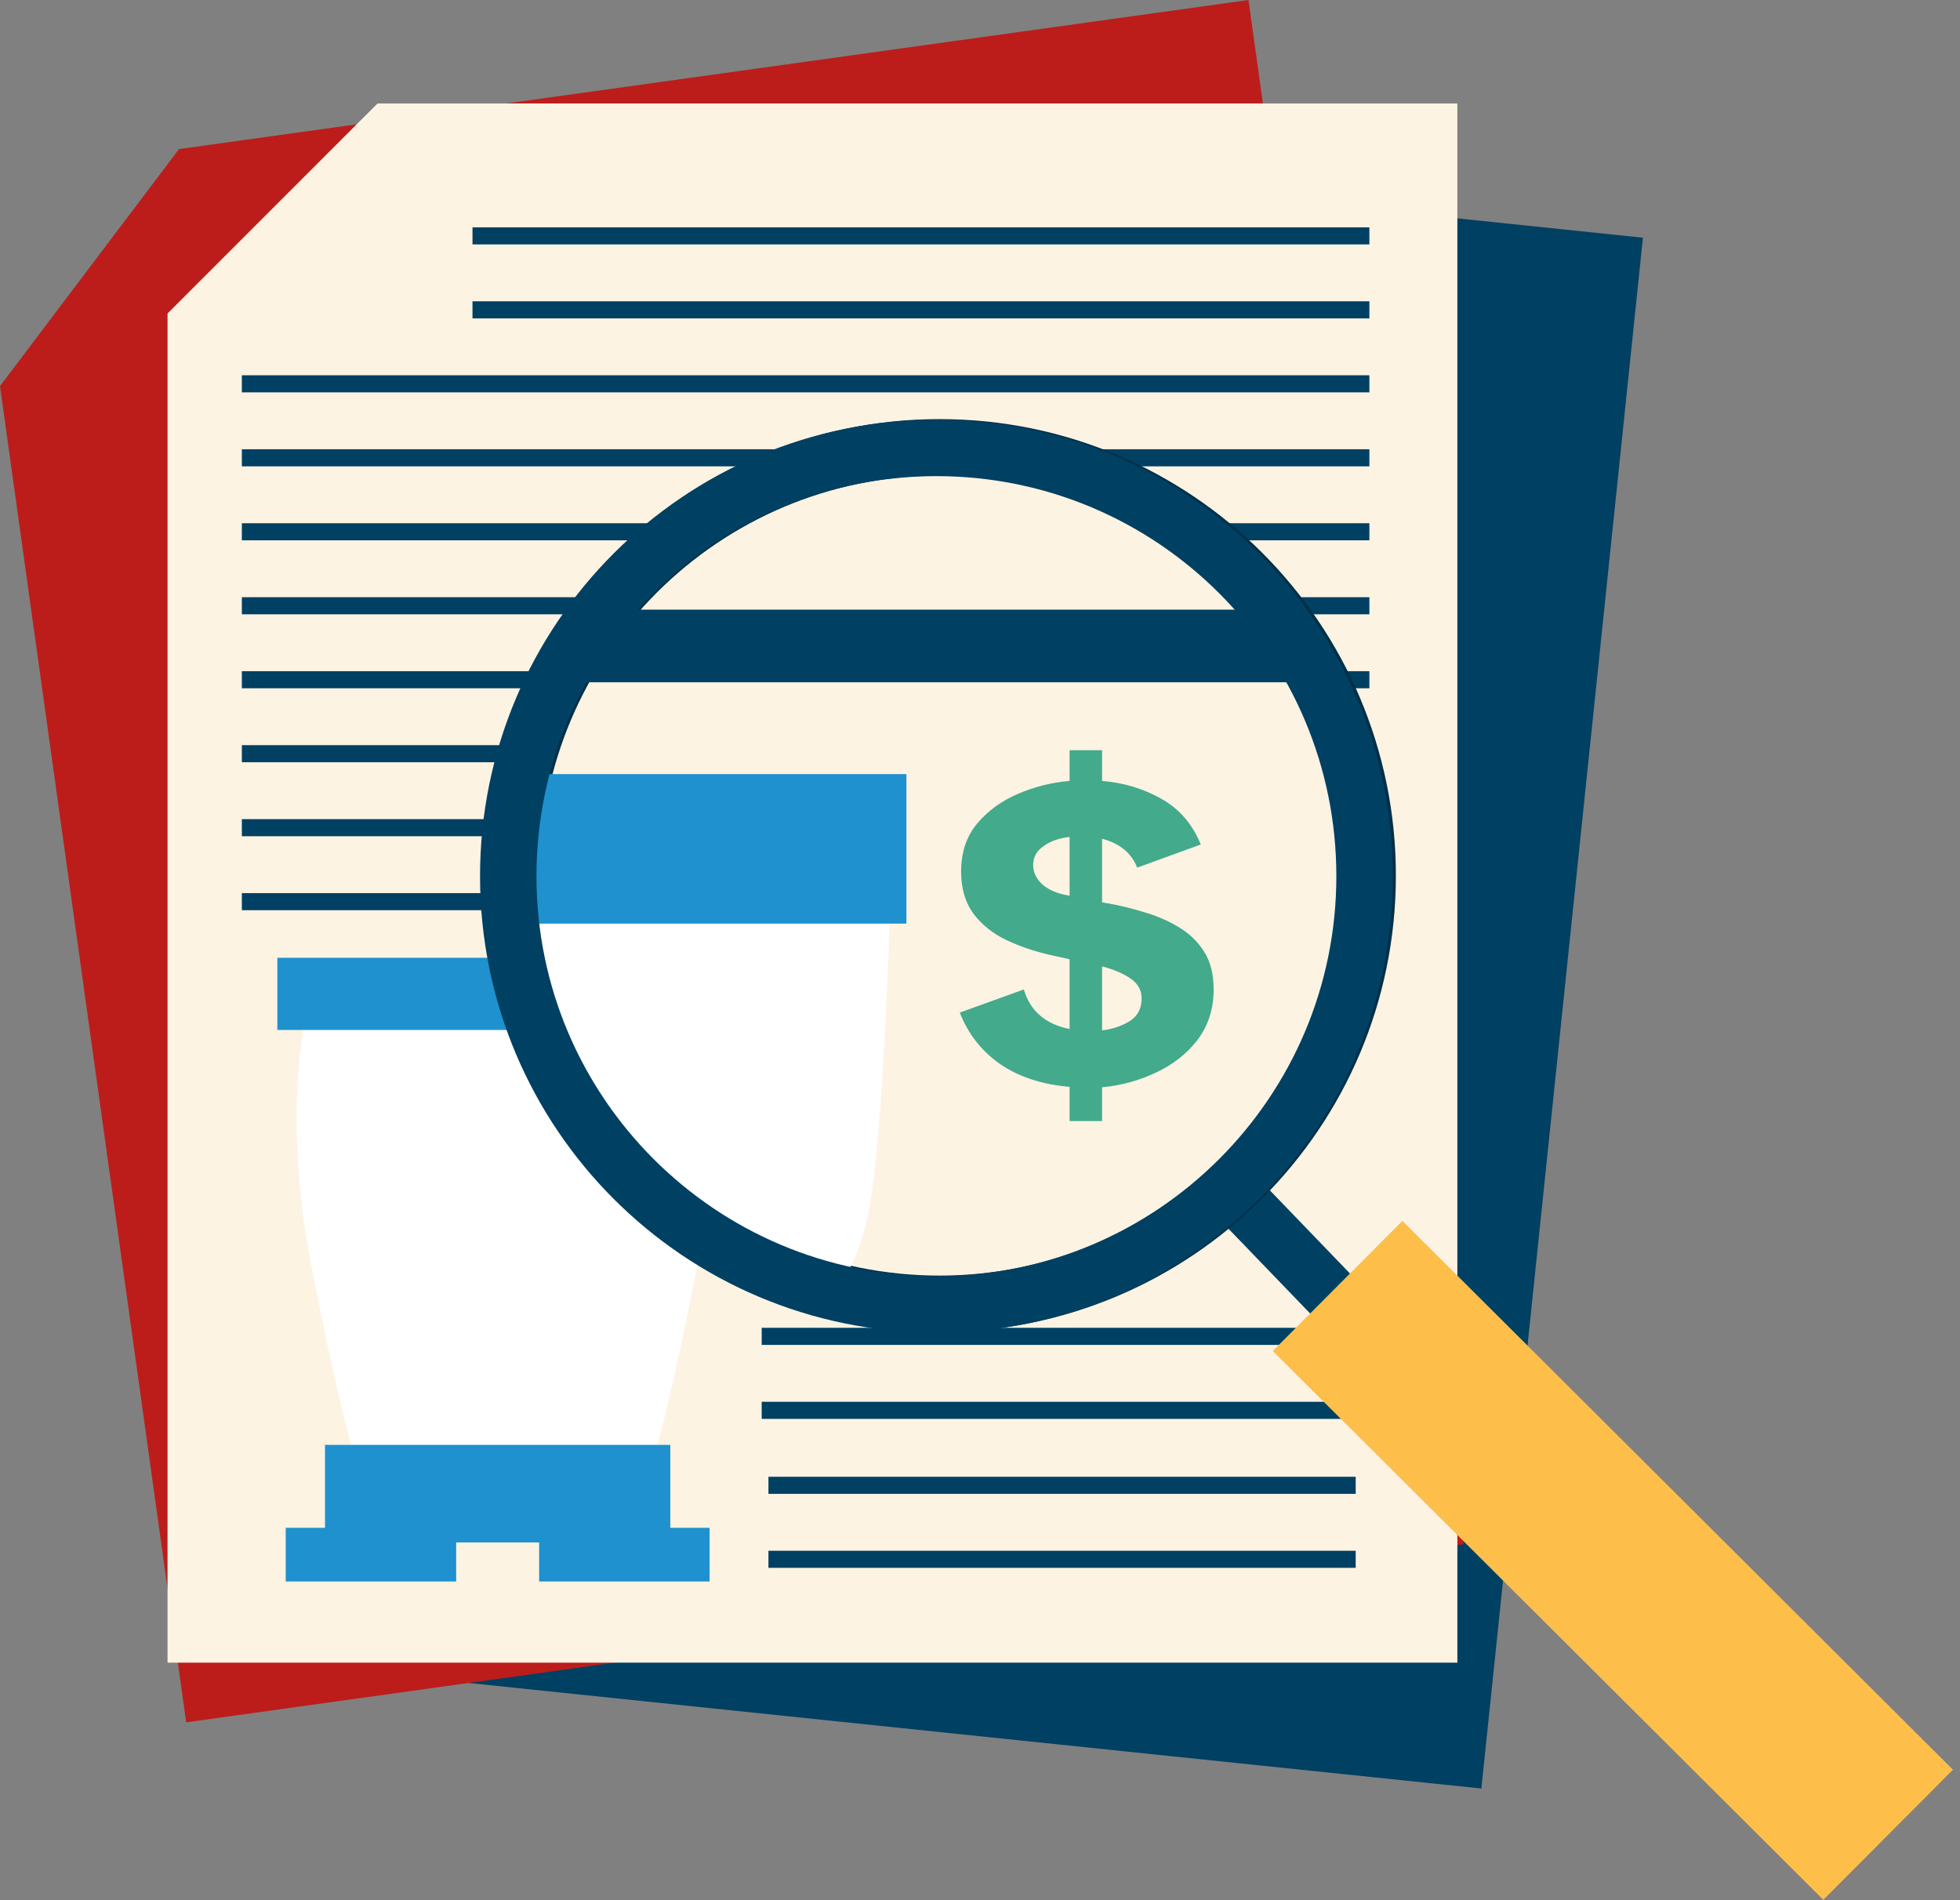 <svg width="195" height="189" viewBox="0 0 195 189" fill="none" xmlns="http://www.w3.org/2000/svg">
<rect x="0" y="0" width="195" height="189" fill="#808080" stroke="none"/>
<g clip-path="url(#clip0_70_2)">
<path d="M56.603 12.511L33.657 31.126L19.748 164.605L147.382 177.905L163.456 23.645L56.603 12.511Z" fill="#004062"/>
<path d="M17.809 14.829L-0 38.406L18.524 171.323L145.62 153.61L124.212 0L17.809 14.829Z" fill="#BC1D1A"/>
<path d="M37.561 10.29L16.668 31.183V165.384H144.993V10.29H37.561Z" fill="#FCF3E3"/>
<path d="M64.769 146.029C64.769 146.029 66.752 139.657 69.479 125.25C72.207 110.844 69.975 101.424 69.975 101.424H30.365C30.365 101.424 28.134 110.844 30.861 125.25C33.589 139.657 35.572 146.029 35.572 146.029H64.769Z" fill="white"/>
<path d="M71.429 95.272H27.593V102.45H71.429V95.272Z" fill="#1E91CE"/>
<path d="M66.688 143.723H32.335V153.428H66.688V143.723Z" fill="#1E91CE"/>
<path d="M45.382 151.972H28.426V157.31H45.382V151.972Z" fill="#1E91CE"/>
<path d="M70.597 151.972H53.64V157.31H70.597V151.972Z" fill="#1E91CE"/>
<path d="M122.26 118.218L133.52 129.903Z" fill="white"/>
<path d="M122.26 118.218L133.52 129.903" stroke="#004062" stroke-width="5.613"/>
<path d="M136.24 22.612H47.008V24.312H136.24V22.612Z" fill="#004062"/>
<path d="M136.24 29.971H47.008V31.671H136.24V29.971Z" fill="#004062"/>
<path d="M134.878 146.896H76.452V148.595H134.878V146.896Z" fill="#004062"/>
<path d="M134.878 154.254H76.452V155.954H134.878V154.254Z" fill="#004062"/>
<path d="M134.207 132.079H75.781V133.779H134.207V132.079Z" fill="#004062"/>
<path d="M134.207 139.437H75.781V141.137H134.207V139.437Z" fill="#004062"/>
<path d="M136.24 37.329H24.062V39.029H136.24V37.329Z" fill="#004062"/>
<path d="M136.24 44.688H24.062V46.387H136.24V44.688Z" fill="#004062"/>
<path d="M136.24 52.046H24.062V53.746H136.24V52.046Z" fill="#004062"/>
<path d="M136.24 59.405H24.062V61.104H136.24V59.405Z" fill="#004062"/>
<path d="M136.24 66.763H24.062V68.463H136.24V66.763Z" fill="#004062"/>
<path d="M136.24 74.122H24.062V75.821H136.24V74.122Z" fill="#004062"/>
<path d="M136.24 81.481H24.062V83.18H136.24V81.481Z" fill="#004062"/>
<path d="M136.24 88.839H24.062V90.538H136.24V88.839Z" fill="#004062"/>
<path d="M93.472 129.691C116.998 129.691 136.069 110.619 136.069 87.093C136.069 63.567 116.998 44.495 93.472 44.495C69.946 44.495 50.874 63.567 50.874 87.093C50.874 110.619 69.946 129.691 93.472 129.691Z" fill="#FCF3E3" stroke="#003049" stroke-width="5.613"/>
<path d="M52.574 84.862L88.691 85.287C88.691 85.287 88.054 114.606 86.142 121.83C84.23 129.053 81.68 128.841 81.68 128.841L55.973 109.932L50.449 90.599L52.574 84.862Z" fill="white"/>
<path d="M90.179 77.001H51.087V91.873H90.179V77.001Z" fill="#1E91CE"/>
<path d="M93.162 129.75C116.688 129.75 135.76 110.678 135.76 87.152C135.76 63.626 116.688 44.554 93.162 44.554C69.636 44.554 50.565 63.626 50.565 87.152C50.565 110.678 69.636 129.75 93.162 129.75Z" stroke="#004062" stroke-width="5.613"/>
<path d="M106.415 111.515V108.109C103.672 107.873 101.372 107.121 99.515 105.854C97.657 104.556 96.315 102.846 95.49 100.723L101.859 98.423C102.183 99.514 102.729 100.384 103.495 101.032C104.262 101.681 105.235 102.123 106.415 102.359V95.415L104.601 95.017C103.009 94.663 101.52 94.162 100.134 93.513C98.777 92.864 97.686 91.995 96.861 90.903C96.035 89.783 95.622 88.382 95.622 86.701C95.622 84.785 96.153 83.192 97.215 81.924C98.276 80.657 99.632 79.669 101.284 78.961C102.935 78.253 104.645 77.826 106.415 77.678V74.626H109.644V77.678C111.796 77.855 113.757 78.445 115.526 79.448C117.325 80.45 118.637 81.969 119.463 84.003L113.138 86.303C112.577 84.859 111.413 83.9 109.644 83.428V89.753L110.13 89.842C111.339 90.048 112.563 90.343 113.801 90.727C115.04 91.08 116.175 91.567 117.207 92.186C118.269 92.805 119.124 93.616 119.772 94.619C120.421 95.621 120.745 96.889 120.745 98.423C120.745 100.339 120.215 102.005 119.153 103.421C118.092 104.807 116.706 105.898 114.995 106.694C113.315 107.49 111.531 107.977 109.644 108.154V111.515H106.415ZM106.415 89.09V83.251C105.353 83.369 104.483 83.679 103.805 84.18C103.127 84.652 102.788 85.271 102.788 86.038C102.788 86.775 103.097 87.424 103.717 87.984C104.336 88.515 105.147 88.869 106.149 89.046L106.415 89.09ZM109.644 102.492C110.646 102.374 111.545 102.079 112.342 101.607C113.167 101.106 113.58 100.339 113.58 99.307C113.58 98.511 113.226 97.862 112.519 97.361C111.811 96.86 110.852 96.447 109.644 96.123V102.492Z" fill="#43AA8B"/>
<path d="M129.271 60.642H57.248V67.866H129.271V60.642Z" fill="#004062"/>
<path d="M139.525 121.442L126.627 134.384L181.402 188.976L194.3 176.035L139.525 121.442Z" fill="#FDBF4A"/>
</g>
<defs>
<clipPath id="clip0_70_2">
<rect width="194.3" height="188.976" fill="white"/>
</clipPath>
</defs>
</svg>
